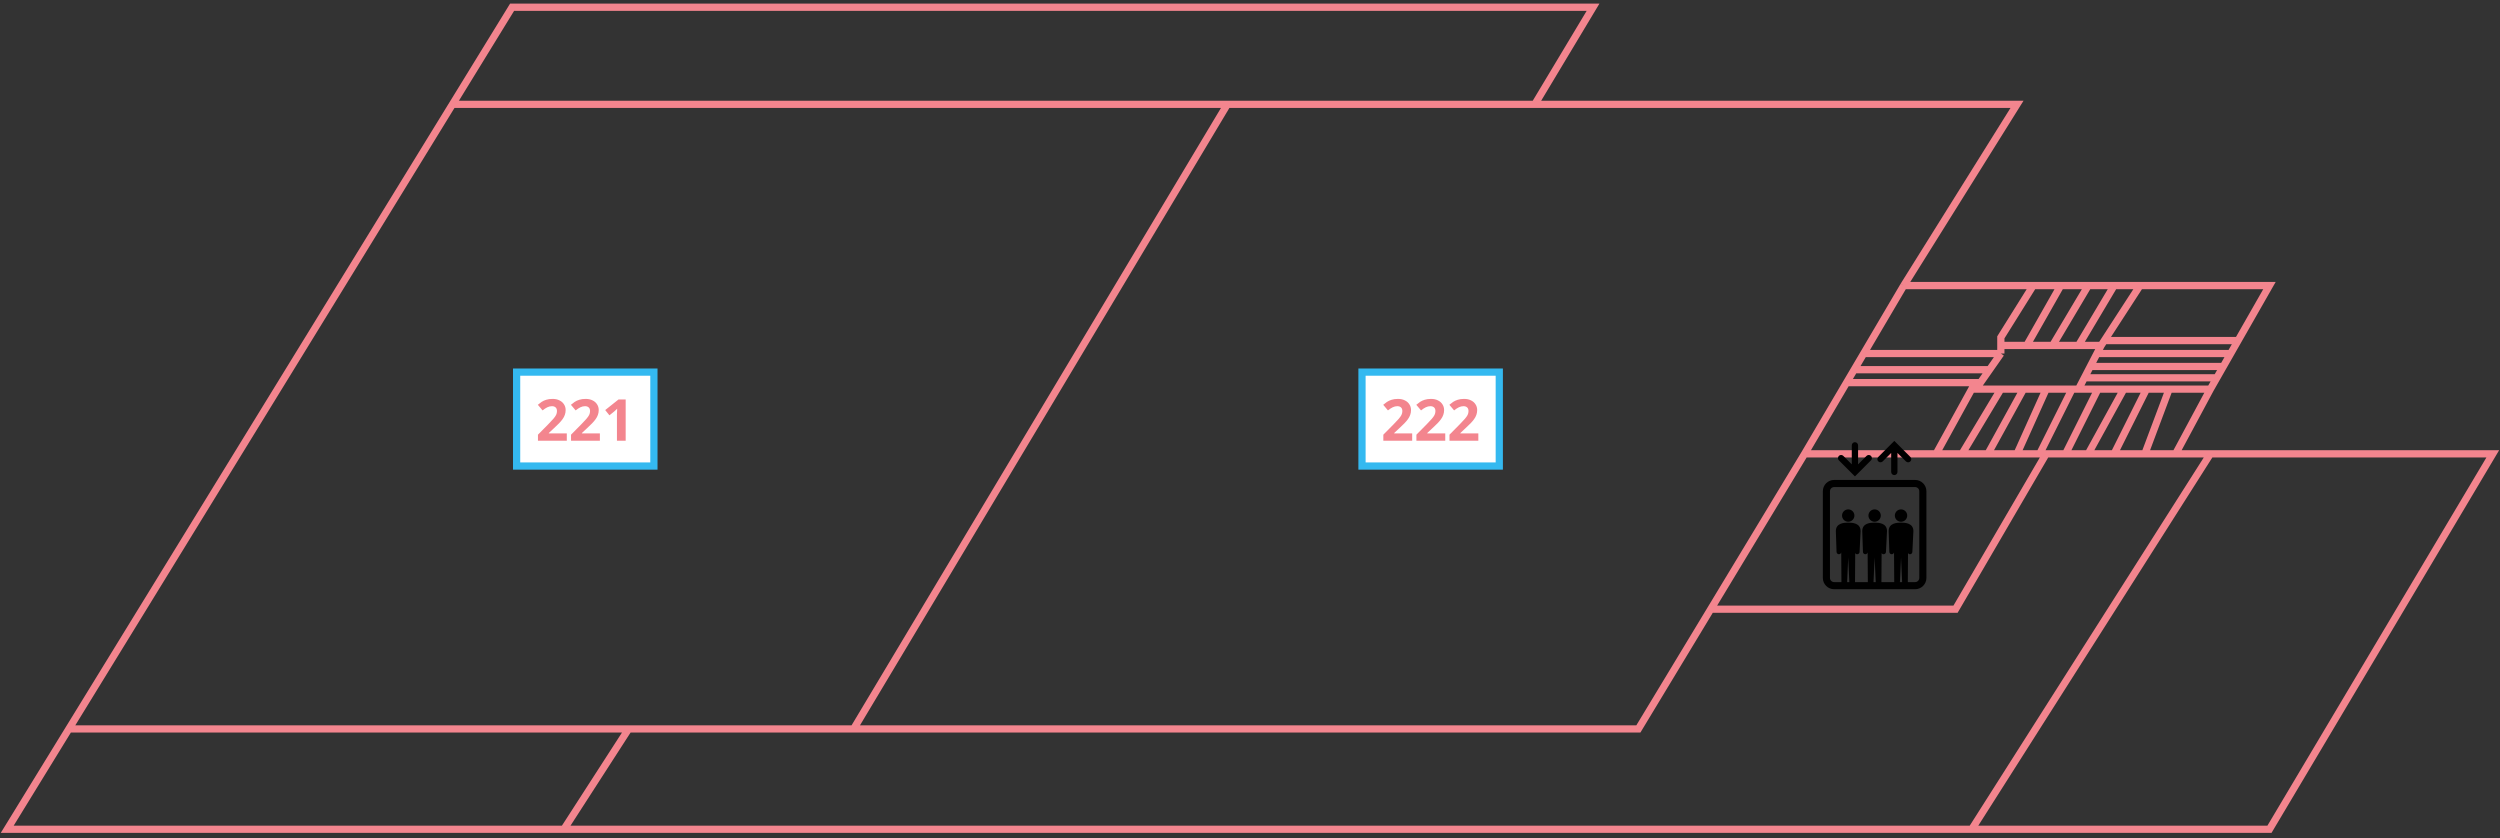 <svg width="346" height="116" viewBox="0 0 346 116" fill="none" xmlns="http://www.w3.org/2000/svg">
<rect x="0" y="0" width="346" height="116" fill="#333333" stroke="none"/>
<path d="M212.417 14.438L220.479 1H70.875L62.622 14.438M212.417 14.438H279.156L263.479 39.521M212.417 14.438H169.865M263.479 39.521H281.396M263.479 39.521L257.938 48.927M301.104 62.812L305.915 53.854M301.104 62.812H296.849M301.104 62.812H305.915M9.528 100.885L1 114.771H78.042M9.528 100.885L62.622 14.438M9.528 100.885H87M118.139 100.885H226.75L236.765 84.312M118.139 100.885L169.865 14.438M118.139 100.885H87M169.865 14.438H62.622M78.042 114.771L87 100.885M78.042 114.771H272.885M236.765 84.312H270.646L283.187 62.812M236.765 84.312L249.758 62.812M283.187 62.812H282.292M283.187 62.812H285.875M249.758 62.812H267.958M249.758 62.812L255.563 52.958M267.958 62.812L272.885 53.854H276.917M267.958 62.812H271.542M305.915 53.854H300.208M305.915 53.854L306.81 52.286M271.542 62.812L276.917 53.854M271.542 62.812H275.125M276.917 53.854H280.052M275.125 62.812L280.052 53.854M275.125 62.812H279.156M280.052 53.854H283.187M279.156 62.812L283.187 53.854M279.156 62.812H282.292M283.187 53.854H286.771M282.292 62.812L286.771 53.854M286.771 53.854H287.667M285.875 62.812L290.354 53.854M285.875 62.812H289.01M290.354 53.854H293.937M290.354 53.854H287.667M289.01 62.812L293.937 53.854M289.01 62.812H292.594M293.937 53.854H297.073M292.594 62.812L297.073 53.854M292.594 62.812H296.849M297.073 53.854H300.208M296.849 62.812L300.208 53.854M273.781 53.406L274.095 52.958M276.917 48.927V47.807M276.917 48.927H257.938M276.917 48.927L275.349 51.167M281.396 39.521L276.917 46.688V47.807M281.396 39.521H285.203M276.917 47.807H280.5M290.802 47.807H287.667M290.802 47.807L291.238 47.135M290.802 47.807L290.221 48.927M296.177 39.521H314.094L309.749 47.135M296.177 39.521H292.594M296.177 39.521L291.238 47.135M287.667 47.807L292.594 39.521M287.667 47.807H284.083M292.594 39.521H289.01M284.083 47.807L289.01 39.521M284.083 47.807H280.5M289.01 39.521H285.203M280.5 47.807L285.203 39.521M287.667 53.854L288.48 52.286M291.238 47.135H309.749M309.749 47.135L308.727 48.927M290.221 48.927H308.727M290.221 48.927L289.292 50.719M308.727 48.927L307.704 50.719M289.292 50.719H307.704M289.292 50.719L288.48 52.286M307.704 50.719L306.81 52.286M288.48 52.286H306.81M257.938 48.927L256.619 51.167M256.619 51.167H275.349M256.619 51.167L255.563 52.958M275.349 51.167L274.095 52.958M255.563 52.958H274.095M305.915 62.812H345L314.094 114.771H272.885M305.915 62.812L272.885 114.771" stroke="#F3858E"/>
<path d="M255.794 70.499C255.321 70.499 254.938 70.882 254.938 71.354C254.938 71.827 255.321 72.21 255.794 72.21C256.267 72.21 256.65 71.827 256.65 71.354C256.65 70.882 256.267 70.499 255.794 70.499Z" fill="black"/>
<path d="M259.448 70.499C258.975 70.499 258.592 70.882 258.592 71.354C258.592 71.827 258.975 72.21 259.448 72.21C259.92 72.21 260.304 71.827 260.304 71.354C260.304 70.882 259.92 70.499 259.448 70.499Z" fill="black"/>
<path d="M263.102 70.499C262.629 70.499 262.246 70.882 262.246 71.354C262.246 71.827 262.629 72.21 263.102 72.21C263.575 72.21 263.958 71.827 263.958 71.354C263.958 70.882 263.575 70.499 263.102 70.499Z" fill="black"/>
<path d="M265.053 66.424H253.844C252.982 66.424 252.281 67.125 252.281 67.986V79.987C252.281 80.848 252.982 81.549 253.844 81.549H265.053C265.914 81.549 266.615 80.848 266.615 79.987V67.986C266.615 67.125 265.914 66.424 265.053 66.424ZM255.642 80.563L255.794 77.133L255.947 80.563H255.642ZM259.295 80.563L259.448 77.133L259.601 80.563H259.295ZM262.949 80.563L263.102 77.133L263.254 80.563H262.949ZM265.629 79.987C265.629 80.305 265.37 80.563 265.053 80.563H264.041L264.069 76.558C264.132 76.65 264.236 76.712 264.356 76.707C264.539 76.698 264.681 76.542 264.672 76.358L264.814 73.509C264.814 72.389 263.679 72.334 263.102 72.334C262.524 72.334 261.389 72.389 261.389 73.509L261.485 76.358C261.476 76.542 261.617 76.698 261.801 76.707C261.962 76.714 262.095 76.604 262.134 76.454L262.162 80.563H260.388L260.416 76.558C260.479 76.65 260.582 76.712 260.702 76.707C260.886 76.698 261.028 76.542 261.019 76.358L261.161 73.509C261.161 72.389 260.025 72.334 259.448 72.334C258.871 72.334 257.735 72.389 257.735 73.509L257.831 76.358C257.822 76.542 257.964 76.698 258.148 76.707C258.308 76.714 258.442 76.604 258.48 76.454L258.508 80.563H256.734L256.762 76.558C256.825 76.65 256.928 76.712 257.048 76.707C257.232 76.698 257.374 76.542 257.365 76.358L257.507 73.509C257.507 72.389 256.372 72.333 255.794 72.333C255.217 72.333 254.082 72.389 254.082 73.509L254.177 76.358C254.168 76.542 254.31 76.698 254.494 76.707C254.655 76.714 254.789 76.604 254.827 76.454L254.855 80.563H253.844C253.526 80.563 253.267 80.305 253.267 79.987V67.986C253.267 67.668 253.526 67.41 253.844 67.41H265.053C265.37 67.41 265.629 67.668 265.629 67.986V79.987H265.629Z" fill="black"/>
<path d="M260.568 63.857L261.739 62.686V65.32C261.739 65.56 261.934 65.754 262.174 65.754C262.414 65.754 262.609 65.56 262.609 65.32V62.686L263.78 63.857C263.866 63.942 263.977 63.985 264.088 63.985C264.199 63.985 264.311 63.942 264.395 63.857C264.566 63.688 264.566 63.412 264.395 63.243L262.482 61.328L262.174 61.021L261.866 61.328L259.953 63.243C259.783 63.412 259.783 63.688 259.953 63.857C260.122 64.027 260.398 64.027 260.568 63.857Z" fill="black"/>
<path d="M256.414 65.626C256.414 65.626 256.414 65.626 256.414 65.626L256.722 65.934L257.03 65.626C257.03 65.626 257.03 65.626 257.03 65.626L258.943 63.712C259.113 63.542 259.113 63.267 258.943 63.097C258.774 62.927 258.498 62.927 258.328 63.097L257.157 64.268V61.635C257.157 61.395 256.962 61.2 256.722 61.2C256.482 61.2 256.287 61.395 256.287 61.635V64.268L255.116 63.097C254.946 62.927 254.67 62.927 254.5 63.097C254.331 63.267 254.331 63.542 254.5 63.712L256.414 65.626Z" fill="black"/>
<rect x="71.5" y="51.5" width="19" height="13" fill="white" stroke="#34B9F0"/>
<path d="M78.445 61H74.453V60.16L75.885 58.712C76.173 58.413 76.405 58.165 76.581 57.968C76.757 57.765 76.885 57.584 76.965 57.424C77.045 57.259 77.085 57.083 77.085 56.896C77.085 56.667 77.021 56.496 76.893 56.384C76.77 56.272 76.602 56.216 76.389 56.216C76.17 56.216 75.957 56.267 75.749 56.368C75.541 56.469 75.322 56.613 75.093 56.8L74.437 56.024C74.602 55.88 74.775 55.747 74.957 55.624C75.144 55.501 75.357 55.403 75.597 55.328C75.842 55.248 76.135 55.208 76.477 55.208C76.85 55.208 77.17 55.277 77.437 55.416C77.709 55.549 77.917 55.733 78.061 55.968C78.21 56.197 78.285 56.459 78.285 56.752C78.285 56.992 78.248 57.213 78.173 57.416C78.103 57.619 77.999 57.816 77.861 58.008C77.728 58.195 77.562 58.389 77.365 58.592C77.168 58.789 76.944 59.005 76.693 59.24L75.957 59.928V59.984H78.445V61ZM83.023 61H79.031V60.16L80.463 58.712C80.751 58.413 80.983 58.165 81.159 57.968C81.335 57.765 81.463 57.584 81.543 57.424C81.623 57.259 81.663 57.083 81.663 56.896C81.663 56.667 81.599 56.496 81.471 56.384C81.348 56.272 81.18 56.216 80.967 56.216C80.748 56.216 80.535 56.267 80.327 56.368C80.119 56.469 79.9 56.613 79.671 56.8L79.015 56.024C79.18 55.88 79.354 55.747 79.535 55.624C79.722 55.501 79.935 55.403 80.175 55.328C80.42 55.248 80.714 55.208 81.055 55.208C81.428 55.208 81.748 55.277 82.015 55.416C82.287 55.549 82.495 55.733 82.639 55.968C82.788 56.197 82.863 56.459 82.863 56.752C82.863 56.992 82.826 57.213 82.751 57.416C82.682 57.619 82.578 57.816 82.439 58.008C82.306 58.195 82.14 58.389 81.943 58.592C81.746 58.789 81.522 59.005 81.271 59.24L80.535 59.928V59.984H83.023V61ZM86.593 61H85.385V57.696C85.385 57.605 85.385 57.493 85.385 57.36C85.39 57.227 85.396 57.088 85.401 56.944C85.406 56.8 85.412 56.672 85.417 56.56C85.39 56.592 85.332 56.651 85.241 56.736C85.156 56.816 85.076 56.888 85.001 56.952L84.345 57.48L83.761 56.752L85.601 55.288H86.593V61Z" fill="#F3858E"/>
<rect x="188.5" y="51.5" width="19" height="13" fill="white" stroke="#34B9F0"/>
<path d="M195.445 61H191.453V60.16L192.885 58.712C193.173 58.413 193.405 58.165 193.581 57.968C193.757 57.765 193.885 57.584 193.965 57.424C194.045 57.259 194.085 57.083 194.085 56.896C194.085 56.667 194.021 56.496 193.893 56.384C193.77 56.272 193.602 56.216 193.389 56.216C193.17 56.216 192.957 56.267 192.749 56.368C192.541 56.469 192.322 56.613 192.093 56.8L191.437 56.024C191.602 55.88 191.775 55.747 191.957 55.624C192.143 55.501 192.357 55.403 192.597 55.328C192.842 55.248 193.135 55.208 193.477 55.208C193.85 55.208 194.17 55.277 194.437 55.416C194.709 55.549 194.917 55.733 195.061 55.968C195.21 56.197 195.285 56.459 195.285 56.752C195.285 56.992 195.247 57.213 195.173 57.416C195.103 57.619 194.999 57.816 194.861 58.008C194.727 58.195 194.562 58.389 194.365 58.592C194.167 58.789 193.943 59.005 193.693 59.24L192.957 59.928V59.984H195.445V61ZM200.023 61H196.031V60.16L197.463 58.712C197.751 58.413 197.983 58.165 198.159 57.968C198.335 57.765 198.463 57.584 198.543 57.424C198.623 57.259 198.663 57.083 198.663 56.896C198.663 56.667 198.599 56.496 198.471 56.384C198.348 56.272 198.18 56.216 197.967 56.216C197.748 56.216 197.535 56.267 197.327 56.368C197.119 56.469 196.9 56.613 196.671 56.8L196.015 56.024C196.18 55.88 196.354 55.747 196.535 55.624C196.722 55.501 196.935 55.403 197.175 55.328C197.42 55.248 197.714 55.208 198.055 55.208C198.428 55.208 198.748 55.277 199.015 55.416C199.287 55.549 199.495 55.733 199.639 55.968C199.788 56.197 199.863 56.459 199.863 56.752C199.863 56.992 199.826 57.213 199.751 57.416C199.682 57.619 199.578 57.816 199.439 58.008C199.306 58.195 199.14 58.389 198.943 58.592C198.746 58.789 198.522 59.005 198.271 59.24L197.535 59.928V59.984H200.023V61ZM204.601 61H200.609V60.16L202.041 58.712C202.329 58.413 202.561 58.165 202.737 57.968C202.913 57.765 203.041 57.584 203.121 57.424C203.201 57.259 203.241 57.083 203.241 56.896C203.241 56.667 203.177 56.496 203.049 56.384C202.926 56.272 202.758 56.216 202.545 56.216C202.326 56.216 202.113 56.267 201.905 56.368C201.697 56.469 201.478 56.613 201.249 56.8L200.593 56.024C200.758 55.88 200.932 55.747 201.113 55.624C201.3 55.501 201.513 55.403 201.753 55.328C201.998 55.248 202.292 55.208 202.633 55.208C203.006 55.208 203.326 55.277 203.593 55.416C203.865 55.549 204.073 55.733 204.217 55.968C204.366 56.197 204.441 56.459 204.441 56.752C204.441 56.992 204.404 57.213 204.329 57.416C204.26 57.619 204.156 57.816 204.017 58.008C203.884 58.195 203.718 58.389 203.521 58.592C203.324 58.789 203.1 59.005 202.849 59.24L202.113 59.928V59.984H204.601V61Z" fill="#F3858E"/>
</svg>

